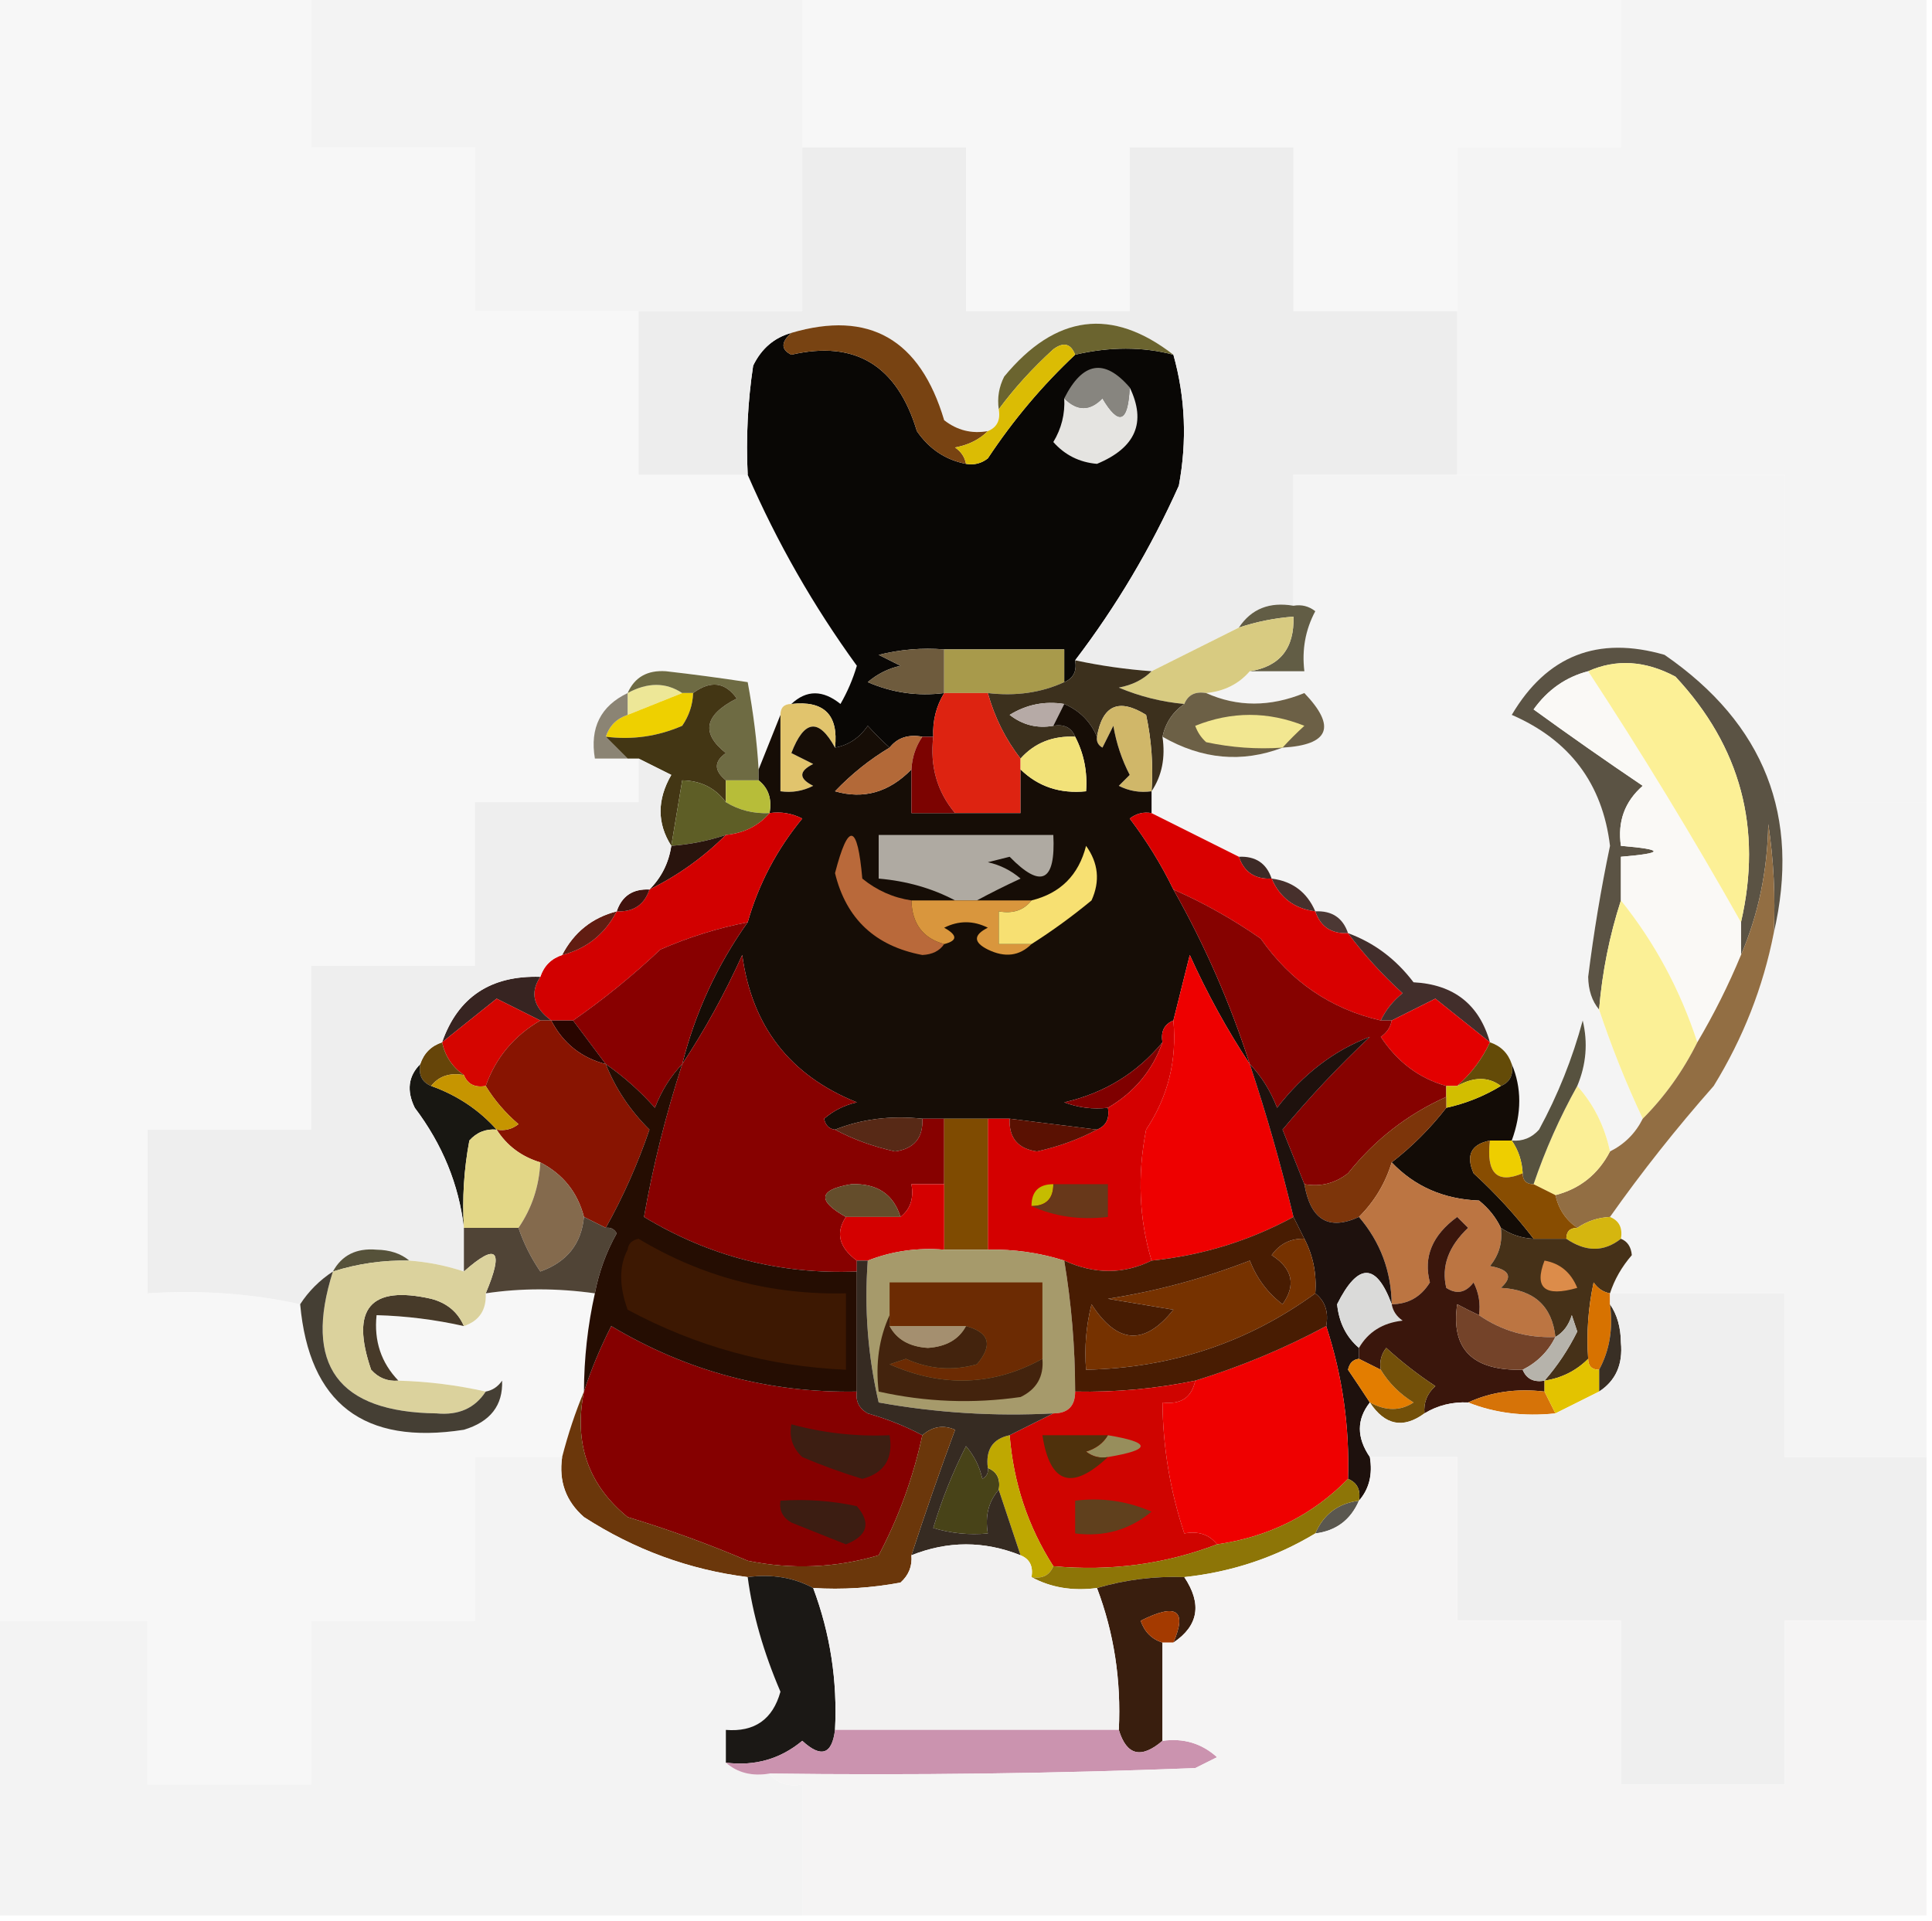 <?xml version="1.0" encoding="UTF-8"?>
<!DOCTYPE svg PUBLIC "-//W3C//DTD SVG 1.1//EN" "http://www.w3.org/Graphics/SVG/1.1/DTD/svg11.dtd">
<svg xmlns="http://www.w3.org/2000/svg" version="1.1" width="177px" height="176px" style="shape-rendering:geometricPrecision; text-rendering:geometricPrecision; image-rendering:optimizeQuality; fill-rule:evenodd; clip-rule:evenodd" xmlns:xlink="http://www.w3.org/1999/xlink">
<g><path style="opacity:1" fill="#f7f7f7" d="M -0.5,-0.5 C 9.167,-0.5 18.833,-0.5 28.5,-0.5C 28.5,4.167 28.5,8.833 28.5,13.5C 33.5,13.5 38.5,13.5 43.5,13.5C 43.5,18.5 43.5,23.5 43.5,28.5C 48.5,28.5 53.5,28.5 58.5,28.5C 58.5,33.5 58.5,38.5 58.5,43.5C 61.833,43.5 65.167,43.5 68.5,43.5C 71.189,49.692 74.523,55.526 78.5,61C 78.138,62.225 77.638,63.391 77,64.5C 75.385,63.199 73.885,63.199 72.5,64.5C 71.833,64.5 71.5,64.833 71.5,65.5C 70.833,67.167 70.167,68.833 69.5,70.5C 69.353,67.973 69.02,65.307 68.5,62.5C 65.937,62.109 63.437,61.776 61,61.5C 59.301,61.387 58.134,62.053 57.5,63.5C 55.025,64.687 54.025,66.687 54.5,69.5C 55.5,69.5 56.5,69.5 57.5,69.5C 57.833,69.5 58.167,69.5 58.5,69.5C 58.5,70.833 58.5,72.167 58.5,73.5C 53.5,73.5 48.5,73.5 43.5,73.5C 43.5,78.5 43.5,83.5 43.5,88.5C 38.5,88.5 33.5,88.5 28.5,88.5C 28.5,93.5 28.5,98.5 28.5,103.5C 23.5,103.5 18.5,103.5 13.5,103.5C 13.5,108.5 13.5,113.5 13.5,118.5C 18.363,118.181 23.03,118.514 27.5,119.5C 28.322,128.593 33.322,132.427 42.5,131C 44.923,130.268 46.09,128.768 46,126.5C 45.617,127.056 45.117,127.389 44.5,127.5C 41.873,126.908 39.206,126.575 36.5,126.5C 34.919,124.858 34.252,122.858 34.5,120.5C 37.206,120.575 39.873,120.908 42.5,121.5C 43.906,121.027 44.573,120.027 44.5,118.5C 47.716,118.016 51.049,118.016 54.5,118.5C 53.841,121.455 53.508,124.455 53.5,127.5C 52.715,129.374 52.048,131.374 51.5,133.5C 48.833,133.5 46.167,133.5 43.5,133.5C 43.5,138.5 43.5,143.5 43.5,148.5C 38.5,148.5 33.5,148.5 28.5,148.5C 28.5,153.5 28.5,158.5 28.5,163.5C 23.5,163.5 18.5,163.5 13.5,163.5C 13.5,158.5 13.5,153.5 13.5,148.5C 8.833,148.5 4.167,148.5 -0.5,148.5C -0.5,98.833 -0.5,49.167 -0.5,-0.5 Z"/></g>
<g><path style="opacity:1" fill="#f7f7f7" d="M 73.5,-0.5 C 98.5,-0.5 123.5,-0.5 148.5,-0.5C 148.5,4.167 148.5,8.833 148.5,13.5C 143.5,13.5 138.5,13.5 133.5,13.5C 133.5,18.5 133.5,23.5 133.5,28.5C 128.5,28.5 123.5,28.5 118.5,28.5C 118.5,23.5 118.5,18.5 118.5,13.5C 113.5,13.5 108.5,13.5 103.5,13.5C 103.5,18.5 103.5,23.5 103.5,28.5C 98.5,28.5 93.5,28.5 88.5,28.5C 88.5,23.5 88.5,18.5 88.5,13.5C 83.5,13.5 78.5,13.5 73.5,13.5C 73.5,8.833 73.5,4.167 73.5,-0.5 Z"/></g>
<g><path style="opacity:1" fill="#f4f4f4" d="M 148.5,-0.5 C 157.833,-0.5 167.167,-0.5 176.5,-0.5C 176.5,24.167 176.5,48.833 176.5,73.5C 172.167,73.5 167.833,73.5 163.5,73.5C 163.5,63.5 163.5,53.5 163.5,43.5C 153.5,43.5 143.5,43.5 133.5,43.5C 133.5,38.5 133.5,33.5 133.5,28.5C 133.5,23.5 133.5,18.5 133.5,13.5C 138.5,13.5 143.5,13.5 148.5,13.5C 148.5,8.833 148.5,4.167 148.5,-0.5 Z"/></g>
<g><path style="opacity:1" fill="#f3f3f3" d="M 28.5,-0.5 C 43.5,-0.5 58.5,-0.5 73.5,-0.5C 73.5,4.167 73.5,8.833 73.5,13.5C 73.5,18.5 73.5,23.5 73.5,28.5C 68.5,28.5 63.5,28.5 58.5,28.5C 53.5,28.5 48.5,28.5 43.5,28.5C 43.5,23.5 43.5,18.5 43.5,13.5C 38.5,13.5 33.5,13.5 28.5,13.5C 28.5,8.833 28.5,4.167 28.5,-0.5 Z"/></g>
<g><path style="opacity:1" fill="#090705" d="M 72.5,30.5 C 71.537,31.363 71.537,32.03 72.5,32.5C 78.36,31.149 82.193,33.483 84,39.5C 85.129,41.141 86.629,42.141 88.5,42.5C 89.239,42.631 89.906,42.464 90.5,42C 92.828,38.484 95.495,35.318 98.5,32.5C 101.683,31.756 104.683,31.756 107.5,32.5C 108.596,36.413 108.762,40.413 108,44.5C 105.435,50.222 102.269,55.555 98.5,60.5C 98.672,61.492 98.338,62.158 97.5,62.5C 97.5,61.5 97.5,60.5 97.5,59.5C 93.833,59.5 90.167,59.5 86.5,59.5C 84.473,59.338 82.473,59.505 80.5,60C 81.167,60.333 81.833,60.667 82.5,61C 81.376,61.249 80.376,61.749 79.5,62.5C 81.743,63.474 84.076,63.808 86.5,63.5C 85.766,64.708 85.433,66.041 85.5,67.5C 85.167,67.5 84.833,67.5 84.5,67.5C 83.209,67.263 82.209,67.596 81.5,68.5C 80.849,67.909 80.182,67.243 79.5,66.5C 78.735,67.612 77.735,68.279 76.5,68.5C 76.833,65.5 75.5,64.167 72.5,64.5C 73.885,63.199 75.385,63.199 77,64.5C 77.638,63.391 78.138,62.225 78.5,61C 74.523,55.526 71.189,49.692 68.5,43.5C 68.335,40.15 68.502,36.817 69,33.5C 69.759,31.937 70.926,30.937 72.5,30.5 Z"/></g>
<g><path style="opacity:1" fill="#ededed" d="M 73.5,13.5 C 78.5,13.5 83.5,13.5 88.5,13.5C 88.5,18.5 88.5,23.5 88.5,28.5C 93.5,28.5 98.5,28.5 103.5,28.5C 103.5,23.5 103.5,18.5 103.5,13.5C 108.5,13.5 113.5,13.5 118.5,13.5C 118.5,18.5 118.5,23.5 118.5,28.5C 123.5,28.5 128.5,28.5 133.5,28.5C 133.5,33.5 133.5,38.5 133.5,43.5C 128.5,43.5 123.5,43.5 118.5,43.5C 118.5,47.5 118.5,51.5 118.5,55.5C 116.302,55.12 114.635,55.787 113.5,57.5C 110.833,58.833 108.167,60.167 105.5,61.5C 103.139,61.326 100.806,60.993 98.5,60.5C 102.269,55.555 105.435,50.222 108,44.5C 108.762,40.413 108.596,36.413 107.5,32.5C 101.871,28.135 96.705,28.802 92,34.5C 91.517,35.448 91.35,36.448 91.5,37.5C 91.672,38.492 91.338,39.158 90.5,39.5C 89.022,39.762 87.689,39.429 86.5,38.5C 84.29,31.07 79.623,28.403 72.5,30.5C 70.926,30.937 69.759,31.937 69,33.5C 68.502,36.817 68.335,40.15 68.5,43.5C 65.167,43.5 61.833,43.5 58.5,43.5C 58.5,38.5 58.5,33.5 58.5,28.5C 63.5,28.5 68.5,28.5 73.5,28.5C 73.5,23.5 73.5,18.5 73.5,13.5 Z"/></g>
<g><path style="opacity:1" fill="#6b642f" d="M 107.5,32.5 C 104.683,31.756 101.683,31.756 98.5,32.5C 98.103,31.475 97.437,31.308 96.5,32C 94.598,33.73 92.931,35.563 91.5,37.5C 91.35,36.448 91.517,35.448 92,34.5C 96.705,28.802 101.871,28.135 107.5,32.5 Z"/></g>
<g><path style="opacity:1" fill="#784312" d="M 90.5,39.5 C 89.737,40.268 88.737,40.768 87.5,41C 88.056,41.383 88.389,41.883 88.5,42.5C 86.629,42.141 85.129,41.141 84,39.5C 82.193,33.483 78.36,31.149 72.5,32.5C 71.537,32.03 71.537,31.363 72.5,30.5C 79.623,28.403 84.29,31.07 86.5,38.5C 87.689,39.429 89.022,39.762 90.5,39.5 Z"/></g>
<g><path style="opacity:1" fill="#87857f" d="M 103.5,35.5 C 103.349,38.718 102.516,39.051 101,36.5C 99.855,37.684 98.688,37.684 97.5,36.5C 99.185,33.145 101.185,32.811 103.5,35.5 Z"/></g>
<g><path style="opacity:1" fill="#e5e4e1" d="M 103.5,35.5 C 105.046,38.694 104.046,41.028 100.5,42.5C 98.893,42.363 97.559,41.696 96.5,40.5C 97.246,39.264 97.579,37.931 97.5,36.5C 98.688,37.684 99.855,37.684 101,36.5C 102.516,39.051 103.349,38.718 103.5,35.5 Z"/></g>
<g><path style="opacity:1" fill="#dbbc04" d="M 98.5,32.5 C 95.495,35.318 92.828,38.484 90.5,42C 89.906,42.464 89.239,42.631 88.5,42.5C 88.389,41.883 88.056,41.383 87.5,41C 88.737,40.768 89.737,40.268 90.5,39.5C 91.338,39.158 91.672,38.492 91.5,37.5C 92.931,35.563 94.598,33.73 96.5,32C 97.437,31.308 98.103,31.475 98.5,32.5 Z"/></g>
<g><path style="opacity:1" fill="#f4f4f4" d="M 133.5,43.5 C 143.5,43.5 153.5,43.5 163.5,43.5C 163.5,53.5 163.5,63.5 163.5,73.5C 167.833,73.5 172.167,73.5 176.5,73.5C 176.5,93.5 176.5,113.5 176.5,133.5C 172.167,133.5 167.833,133.5 163.5,133.5C 163.5,128.5 163.5,123.5 163.5,118.5C 158.167,118.5 152.833,118.5 147.5,118.5C 147.904,117.244 148.571,116.077 149.5,115C 149.43,114.235 149.097,113.735 148.5,113.5C 148.672,112.508 148.338,111.842 147.5,111.5C 150.409,107.379 153.575,103.379 157,99.5C 159.694,95.121 161.527,90.454 162.5,85.5C 164.99,74.817 161.657,66.317 152.5,60C 146.38,58.229 141.714,60.062 138.5,65.5C 143.816,67.81 146.816,71.81 147.5,77.5C 146.671,81.456 146.005,85.456 145.5,89.5C 145.52,90.726 145.853,91.726 146.5,92.5C 147.639,95.918 148.972,99.251 150.5,102.5C 149.833,103.833 148.833,104.833 147.5,105.5C 147.008,103.181 146.008,101.181 144.5,99.5C 145.323,97.545 145.49,95.545 145,93.5C 144.058,96.993 142.725,100.326 141,103.5C 140.329,104.252 139.496,104.586 138.5,104.5C 139.417,101.995 139.417,99.662 138.5,97.5C 138.167,96.5 137.5,95.833 136.5,95.5C 135.522,92.028 133.188,90.195 129.5,90C 127.886,87.873 125.886,86.373 123.5,85.5C 123.027,84.094 122.027,83.427 120.5,83.5C 119.738,81.738 118.404,80.738 116.5,80.5C 116.027,79.094 115.027,78.427 113.5,78.5C 110.86,77.18 108.193,75.847 105.5,74.5C 105.5,73.833 105.5,73.167 105.5,72.5C 106.451,71.081 106.784,69.415 106.5,67.5C 110.12,69.581 113.786,69.915 117.5,68.5C 121.789,68.256 122.456,66.589 119.5,63.5C 116.365,64.783 113.365,64.783 110.5,63.5C 112.153,63.34 113.486,62.674 114.5,61.5C 116.167,61.5 117.833,61.5 119.5,61.5C 119.261,59.533 119.594,57.7 120.5,56C 119.906,55.536 119.239,55.369 118.5,55.5C 118.5,51.5 118.5,47.5 118.5,43.5C 123.5,43.5 128.5,43.5 133.5,43.5 Z"/></g>
<g><path style="opacity:1" fill="#625d45" d="M 118.5,55.5 C 119.239,55.369 119.906,55.536 120.5,56C 119.594,57.7 119.261,59.533 119.5,61.5C 117.833,61.5 116.167,61.5 114.5,61.5C 117.259,61.067 118.592,59.4 118.5,56.5C 116.784,56.629 115.117,56.962 113.5,57.5C 114.635,55.787 116.302,55.12 118.5,55.5 Z"/></g>
<g><path style="opacity:1" fill="#6e5b3d" d="M 86.5,59.5 C 86.5,60.833 86.5,62.167 86.5,63.5C 84.076,63.808 81.743,63.474 79.5,62.5C 80.376,61.749 81.376,61.249 82.5,61C 81.833,60.667 81.167,60.333 80.5,60C 82.473,59.505 84.473,59.338 86.5,59.5 Z"/></g>
<g><path style="opacity:1" fill="#a89a4b" d="M 86.5,59.5 C 90.167,59.5 93.833,59.5 97.5,59.5C 97.5,60.5 97.5,61.5 97.5,62.5C 95.393,63.468 93.059,63.802 90.5,63.5C 89.167,63.5 87.833,63.5 86.5,63.5C 86.5,62.167 86.5,60.833 86.5,59.5 Z"/></g>
<g><path style="opacity:1" fill="#5b5344" d="M 162.5,85.5 C 162.665,82.15 162.498,78.817 162,75.5C 161.924,79.796 161.091,83.796 159.5,87.5C 159.5,86.5 159.5,85.5 159.5,84.5C 161.479,75.913 159.479,68.413 153.5,62C 150.735,60.524 148.068,60.357 145.5,61.5C 143.456,62.031 141.789,63.198 140.5,65C 143.846,67.427 147.179,69.76 150.5,72C 148.845,73.444 148.178,75.278 148.5,77.5C 152.5,77.833 152.5,78.167 148.5,78.5C 148.5,79.833 148.5,81.167 148.5,82.5C 147.454,85.728 146.788,89.061 146.5,92.5C 145.853,91.726 145.52,90.726 145.5,89.5C 146.005,85.456 146.671,81.456 147.5,77.5C 146.816,71.81 143.816,67.81 138.5,65.5C 141.714,60.062 146.38,58.229 152.5,60C 161.657,66.317 164.99,74.817 162.5,85.5 Z"/></g>
<g><path style="opacity:1" fill="#faf9f6" d="M 145.5,61.5 C 150.418,69 155.084,76.667 159.5,84.5C 159.5,85.5 159.5,86.5 159.5,87.5C 158.359,90.254 157.025,92.921 155.5,95.5C 153.926,90.68 151.593,86.347 148.5,82.5C 148.5,81.167 148.5,79.833 148.5,78.5C 152.5,78.167 152.5,77.833 148.5,77.5C 148.178,75.278 148.845,73.444 150.5,72C 147.179,69.76 143.846,67.427 140.5,65C 141.789,63.198 143.456,62.031 145.5,61.5 Z"/></g>
<g><path style="opacity:1" fill="#d8cb81" d="M 114.5,61.5 C 113.486,62.674 112.153,63.34 110.5,63.5C 109.508,63.328 108.842,63.662 108.5,64.5C 106.436,64.313 104.436,63.813 102.5,63C 103.737,62.768 104.737,62.268 105.5,61.5C 108.167,60.167 110.833,58.833 113.5,57.5C 115.117,56.962 116.784,56.629 118.5,56.5C 118.592,59.4 117.259,61.067 114.5,61.5 Z"/></g>
<g><path style="opacity:1" fill="#ede797" d="M 62.5,63.5 C 60.833,64.167 59.167,64.833 57.5,65.5C 57.5,64.833 57.5,64.167 57.5,63.5C 59.334,62.506 61.001,62.506 62.5,63.5 Z"/></g>
<g><path style="opacity:1" fill="#6e6b43" d="M 69.5,70.5 C 69.5,70.833 69.5,71.167 69.5,71.5C 68.5,71.5 67.5,71.5 66.5,71.5C 65.402,70.603 65.402,69.77 66.5,69C 64.193,67.172 64.526,65.506 67.5,64C 66.436,62.489 65.103,62.323 63.5,63.5C 63.167,63.5 62.833,63.5 62.5,63.5C 61.001,62.506 59.334,62.506 57.5,63.5C 58.134,62.053 59.301,61.387 61,61.5C 63.437,61.776 65.937,62.109 68.5,62.5C 69.02,65.307 69.353,67.973 69.5,70.5 Z"/></g>
<g><path style="opacity:1" fill="#3c301d" d="M 98.5,60.5 C 100.806,60.993 103.139,61.326 105.5,61.5C 104.737,62.268 103.737,62.768 102.5,63C 104.436,63.813 106.436,64.313 108.5,64.5C 107.449,65.222 106.782,66.222 106.5,67.5C 106.784,69.415 106.451,71.081 105.5,72.5C 105.663,70.143 105.497,67.81 105,65.5C 102.499,63.944 100.999,64.611 100.5,67.5C 99.9,66.1 98.9,65.1 97.5,64.5C 95.712,64.215 94.045,64.548 92.5,65.5C 93.689,66.429 95.022,66.762 96.5,66.5C 97.492,66.328 98.158,66.662 98.5,67.5C 96.447,67.402 94.78,68.069 93.5,69.5C 92.13,67.75 91.13,65.75 90.5,63.5C 93.059,63.802 95.393,63.468 97.5,62.5C 98.338,62.158 98.672,61.492 98.5,60.5 Z"/></g>
<g><path style="opacity:1" fill="#eed000" d="M 62.5,63.5 C 62.833,63.5 63.167,63.5 63.5,63.5C 63.461,64.583 63.127,65.583 62.5,66.5C 60.257,67.474 57.924,67.808 55.5,67.5C 55.833,66.5 56.5,65.833 57.5,65.5C 59.167,64.833 60.833,64.167 62.5,63.5 Z"/></g>
<g><path style="opacity:1" fill="#b6aaa6" d="M 97.5,64.5 C 97.167,65.167 96.833,65.833 96.5,66.5C 95.022,66.762 93.689,66.429 92.5,65.5C 94.045,64.548 95.712,64.215 97.5,64.5 Z"/></g>
<g><path style="opacity:1" fill="#dd2311" d="M 86.5,63.5 C 87.833,63.5 89.167,63.5 90.5,63.5C 91.13,65.75 92.13,67.75 93.5,69.5C 93.5,69.833 93.5,70.167 93.5,70.5C 93.5,71.833 93.5,73.167 93.5,74.5C 91.5,74.5 89.5,74.5 87.5,74.5C 85.852,72.544 85.185,70.211 85.5,67.5C 85.433,66.041 85.766,64.708 86.5,63.5 Z"/></g>
<g><path style="opacity:1" fill="#d0b769" d="M 105.5,72.5 C 104.448,72.65 103.448,72.483 102.5,72C 102.833,71.667 103.167,71.333 103.5,71C 102.773,69.601 102.273,68.101 102,66.5C 101.667,67.167 101.333,67.833 101,68.5C 100.601,68.272 100.435,67.938 100.5,67.5C 100.999,64.611 102.499,63.944 105,65.5C 105.497,67.81 105.663,70.143 105.5,72.5 Z"/></g>
<g><path style="opacity:1" fill="#6c6046" d="M 110.5,63.5 C 113.365,64.783 116.365,64.783 119.5,63.5C 122.456,66.589 121.789,68.256 117.5,68.5C 113.786,69.915 110.12,69.581 106.5,67.5C 106.782,66.222 107.449,65.222 108.5,64.5C 108.842,63.662 109.508,63.328 110.5,63.5 Z"/></g>
<g><path style="opacity:1" fill="#f2e791" d="M 117.5,68.5 C 115.143,68.663 112.81,68.497 110.5,68C 110.043,67.586 109.709,67.086 109.5,66.5C 112.833,65.167 116.167,65.167 119.5,66.5C 118.757,67.182 118.091,67.849 117.5,68.5 Z"/></g>
<g><path style="opacity:1" fill="#8b8474" d="M 57.5,63.5 C 57.5,64.167 57.5,64.833 57.5,65.5C 56.5,65.833 55.833,66.5 55.5,67.5C 56.167,68.167 56.833,68.833 57.5,69.5C 56.5,69.5 55.5,69.5 54.5,69.5C 54.025,66.687 55.025,64.687 57.5,63.5 Z"/></g>
<g><path style="opacity:1" fill="#e1c46d" d="M 72.5,64.5 C 75.5,64.167 76.833,65.5 76.5,68.5C 75.009,65.77 73.675,65.937 72.5,69C 73.167,69.333 73.833,69.667 74.5,70C 73.167,70.667 73.167,71.333 74.5,72C 73.552,72.483 72.552,72.65 71.5,72.5C 71.5,70.167 71.5,67.833 71.5,65.5C 71.5,64.833 71.833,64.5 72.5,64.5 Z"/></g>
<g><path style="opacity:1" fill="#160d06" d="M 97.5,64.5 C 98.9,65.1 99.9,66.1 100.5,67.5C 100.435,67.938 100.601,68.272 101,68.5C 101.333,67.833 101.667,67.167 102,66.5C 102.273,68.101 102.773,69.601 103.5,71C 103.167,71.333 102.833,71.667 102.5,72C 103.448,72.483 104.448,72.65 105.5,72.5C 105.5,73.167 105.5,73.833 105.5,74.5C 104.761,74.369 104.094,74.536 103.5,75C 105.058,77.052 106.392,79.219 107.5,81.5C 110.372,86.579 112.705,91.913 114.5,97.5C 112.441,94.389 110.608,91.056 109,87.5C 108.495,89.518 107.995,91.518 107.5,93.5C 106.662,93.842 106.328,94.508 106.5,95.5C 104.157,98.33 101.157,100.163 97.5,101C 98.793,101.49 100.127,101.657 101.5,101.5C 101.672,102.492 101.338,103.158 100.5,103.5C 97.833,103.167 95.167,102.833 92.5,102.5C 91.833,102.5 91.167,102.5 90.5,102.5C 89.167,102.5 87.833,102.5 86.5,102.5C 85.833,102.5 85.167,102.5 84.5,102.5C 81.615,102.194 78.948,102.527 76.5,103.5C 75.957,103.44 75.624,103.107 75.5,102.5C 76.376,101.749 77.376,101.249 78.5,101C 72.384,98.549 68.884,94.049 68,87.5C 66.392,91.056 64.559,94.389 62.5,97.5C 63.692,92.783 65.692,88.45 68.5,84.5C 69.502,80.997 71.168,77.83 73.5,75C 72.552,74.517 71.552,74.35 70.5,74.5C 70.737,73.209 70.404,72.209 69.5,71.5C 69.5,71.167 69.5,70.833 69.5,70.5C 70.167,68.833 70.833,67.167 71.5,65.5C 71.5,67.833 71.5,70.167 71.5,72.5C 72.552,72.65 73.552,72.483 74.5,72C 73.167,71.333 73.167,70.667 74.5,70C 73.833,69.667 73.167,69.333 72.5,69C 73.675,65.937 75.009,65.77 76.5,68.5C 77.735,68.279 78.735,67.612 79.5,66.5C 80.182,67.243 80.849,67.909 81.5,68.5C 79.681,69.585 78.015,70.918 76.5,72.5C 79.118,73.259 81.451,72.593 83.5,70.5C 83.5,71.833 83.5,73.167 83.5,74.5C 84.833,74.5 86.167,74.5 87.5,74.5C 89.5,74.5 91.5,74.5 93.5,74.5C 93.5,73.167 93.5,71.833 93.5,70.5C 95.114,72.075 97.114,72.741 99.5,72.5C 99.634,70.709 99.301,69.042 98.5,67.5C 98.158,66.662 97.492,66.328 96.5,66.5C 96.833,65.833 97.167,65.167 97.5,64.5 Z"/></g>
<g><path style="opacity:1" fill="#f2e279" d="M 98.5,67.5 C 99.301,69.042 99.634,70.709 99.5,72.5C 97.114,72.741 95.114,72.075 93.5,70.5C 93.5,70.167 93.5,69.833 93.5,69.5C 94.78,68.069 96.447,67.402 98.5,67.5 Z"/></g>
<g><path style="opacity:1" fill="#fcf096" d="M 145.5,61.5 C 148.068,60.357 150.735,60.524 153.5,62C 159.479,68.413 161.479,75.913 159.5,84.5C 155.084,76.667 150.418,69 145.5,61.5 Z"/></g>
<g><path style="opacity:1" fill="#b36938" d="M 84.5,67.5 C 83.89,68.391 83.557,69.391 83.5,70.5C 81.451,72.593 79.118,73.259 76.5,72.5C 78.015,70.918 79.681,69.585 81.5,68.5C 82.209,67.596 83.209,67.263 84.5,67.5 Z"/></g>
<g><path style="opacity:1" fill="#433614" d="M 66.5,71.5 C 66.5,72.167 66.5,72.833 66.5,73.5C 65.533,72.194 64.199,71.527 62.5,71.5C 62.167,73.5 61.833,75.5 61.5,77.5C 60.189,75.44 60.189,73.273 61.5,71C 60.473,70.487 59.473,69.987 58.5,69.5C 58.167,69.5 57.833,69.5 57.5,69.5C 56.833,68.833 56.167,68.167 55.5,67.5C 57.924,67.808 60.257,67.474 62.5,66.5C 63.127,65.583 63.461,64.583 63.5,63.5C 65.103,62.323 66.436,62.489 67.5,64C 64.526,65.506 64.193,67.172 66.5,69C 65.402,69.77 65.402,70.603 66.5,71.5 Z"/></g>
<g><path style="opacity:1" fill="#7c0301" d="M 84.5,67.5 C 84.833,67.5 85.167,67.5 85.5,67.5C 85.185,70.211 85.852,72.544 87.5,74.5C 86.167,74.5 84.833,74.5 83.5,74.5C 83.5,73.167 83.5,71.833 83.5,70.5C 83.557,69.391 83.89,68.391 84.5,67.5 Z"/></g>
<g><path style="opacity:1" fill="#b7bd39" d="M 66.5,71.5 C 67.5,71.5 68.5,71.5 69.5,71.5C 70.404,72.209 70.737,73.209 70.5,74.5C 69.041,74.567 67.708,74.234 66.5,73.5C 66.5,72.833 66.5,72.167 66.5,71.5 Z"/></g>
<g><path style="opacity:1" fill="#5e5e26" d="M 66.5,73.5 C 67.708,74.234 69.041,74.567 70.5,74.5C 69.486,75.674 68.153,76.34 66.5,76.5C 64.883,77.038 63.216,77.371 61.5,77.5C 61.833,75.5 62.167,73.5 62.5,71.5C 64.199,71.527 65.533,72.194 66.5,73.5 Z"/></g>
<g><path style="opacity:1" fill="#29140d" d="M 66.5,76.5 C 64.45,78.547 62.117,80.214 59.5,81.5C 60.6,80.395 61.267,79.062 61.5,77.5C 63.216,77.371 64.883,77.038 66.5,76.5 Z"/></g>
<g><path style="opacity:1" fill="#3d2a26" d="M 113.5,78.5 C 115.027,78.427 116.027,79.094 116.5,80.5C 114.973,80.573 113.973,79.906 113.5,78.5 Z"/></g>
<g><path style="opacity:1" fill="#d20000" d="M 70.5,74.5 C 71.552,74.35 72.552,74.517 73.5,75C 71.168,77.83 69.502,80.997 68.5,84.5C 65.763,85.031 63.096,85.864 60.5,87C 57.916,89.434 55.249,91.6 52.5,93.5C 51.833,93.5 51.167,93.5 50.5,93.5C 48.862,92.295 48.529,90.962 49.5,89.5C 49.833,88.5 50.5,87.833 51.5,87.5C 53.749,86.92 55.415,85.587 56.5,83.5C 58.027,83.573 59.027,82.906 59.5,81.5C 62.117,80.214 64.45,78.547 66.5,76.5C 68.153,76.34 69.486,75.674 70.5,74.5 Z"/></g>
<g><path style="opacity:1" fill="#afaaa2" d="M 89.5,82.5 C 88.833,82.5 88.167,82.5 87.5,82.5C 85.401,81.388 83.067,80.722 80.5,80.5C 80.5,79.167 80.5,77.833 80.5,76.5C 85.833,76.5 91.167,76.5 96.5,76.5C 96.721,80.795 95.388,81.462 92.5,78.5C 91.833,78.667 91.167,78.833 90.5,79C 91.624,79.249 92.624,79.749 93.5,80.5C 92.051,81.172 90.718,81.839 89.5,82.5 Z"/></g>
<g><path style="opacity:1" fill="#b9693a" d="M 83.5,82.5 C 83.554,84.632 84.554,85.965 86.5,86.5C 86.083,87.124 85.416,87.457 84.5,87.5C 80.183,86.686 77.517,84.186 76.5,80C 77.725,75.274 78.558,75.441 79,80.5C 80.33,81.582 81.83,82.249 83.5,82.5 Z"/></g>
<g><path style="opacity:1" fill="#47302c" d="M 116.5,80.5 C 118.404,80.738 119.738,81.738 120.5,83.5C 118.596,83.262 117.262,82.262 116.5,80.5 Z"/></g>
<g><path style="opacity:1" fill="#41130e" d="M 59.5,81.5 C 59.027,82.906 58.027,83.573 56.5,83.5C 56.973,82.094 57.973,81.427 59.5,81.5 Z"/></g>
<g><path style="opacity:1" fill="#d9963d" d="M 83.5,82.5 C 84.833,82.5 86.167,82.5 87.5,82.5C 88.167,82.5 88.833,82.5 89.5,82.5C 91.167,82.5 92.833,82.5 94.5,82.5C 93.791,83.404 92.791,83.737 91.5,83.5C 91.5,84.5 91.5,85.5 91.5,86.5C 92.5,86.5 93.5,86.5 94.5,86.5C 93.399,87.598 92.066,87.765 90.5,87C 89.167,86.333 89.167,85.667 90.5,85C 89.167,84.333 87.833,84.333 86.5,85C 87.738,85.69 87.738,86.19 86.5,86.5C 84.554,85.965 83.554,84.632 83.5,82.5 Z"/></g>
<g><path style="opacity:1" fill="#f7e072" d="M 94.5,86.5 C 93.5,86.5 92.5,86.5 91.5,86.5C 91.5,85.5 91.5,84.5 91.5,83.5C 92.791,83.737 93.791,83.404 94.5,82.5C 97.152,81.849 98.818,80.182 99.5,77.5C 100.631,79.075 100.798,80.741 100,82.5C 98.226,83.965 96.392,85.298 94.5,86.5 Z"/></g>
<g><path style="opacity:1" fill="#4c3834" d="M 120.5,83.5 C 122.027,83.427 123.027,84.094 123.5,85.5C 121.973,85.573 120.973,84.906 120.5,83.5 Z"/></g>
<g><path style="opacity:1" fill="#880000" d="M 68.5,84.5 C 65.692,88.45 63.692,92.783 62.5,97.5C 61.441,98.6 60.608,99.934 60,101.5C 58.629,99.959 57.129,98.625 55.5,97.5C 54.5,96.167 53.5,94.833 52.5,93.5C 55.249,91.6 57.916,89.434 60.5,87C 63.096,85.864 65.763,85.031 68.5,84.5 Z"/></g>
<g><path style="opacity:1" fill="#611d12" d="M 56.5,83.5 C 55.415,85.587 53.749,86.92 51.5,87.5C 52.585,85.413 54.251,84.08 56.5,83.5 Z"/></g>
<g><path style="opacity:1" fill="#d90000" d="M 105.5,74.5 C 108.193,75.847 110.86,77.18 113.5,78.5C 113.973,79.906 114.973,80.573 116.5,80.5C 117.262,82.262 118.596,83.262 120.5,83.5C 120.973,84.906 121.973,85.573 123.5,85.5C 124.96,87.463 126.627,89.296 128.5,91C 127.619,91.708 126.953,92.542 126.5,93.5C 121.933,92.451 118.266,89.951 115.5,86C 112.968,84.235 110.301,82.735 107.5,81.5C 106.392,79.219 105.058,77.052 103.5,75C 104.094,74.536 104.761,74.369 105.5,74.5 Z"/></g>
<g><path style="opacity:1" fill="#fbf096" d="M 148.5,82.5 C 151.593,86.347 153.926,90.68 155.5,95.5C 154.189,98.135 152.522,100.469 150.5,102.5C 148.972,99.251 147.639,95.918 146.5,92.5C 146.788,89.061 147.454,85.728 148.5,82.5 Z"/></g>
<g><path style="opacity:1" fill="#422e2b" d="M 123.5,85.5 C 125.886,86.373 127.886,87.873 129.5,90C 133.188,90.195 135.522,92.028 136.5,95.5C 134.852,94.19 133.186,92.857 131.5,91.5C 130.14,92.18 128.807,92.847 127.5,93.5C 127.167,93.5 126.833,93.5 126.5,93.5C 126.953,92.542 127.619,91.708 128.5,91C 126.627,89.296 124.96,87.463 123.5,85.5 Z"/></g>
<g><path style="opacity:1" fill="#870100" d="M 76.5,103.5 C 78.137,104.38 79.97,105.046 82,105.5C 83.749,105.252 84.582,104.252 84.5,102.5C 85.167,102.5 85.833,102.5 86.5,102.5C 86.5,104.5 86.5,106.5 86.5,108.5C 85.5,108.5 84.5,108.5 83.5,108.5C 83.737,109.791 83.404,110.791 82.5,111.5C 81.852,109.414 80.352,108.414 78,108.5C 74.993,108.999 74.826,109.999 77.5,111.5C 76.529,112.962 76.862,114.295 78.5,115.5C 78.5,115.833 78.5,116.167 78.5,116.5C 71.482,116.787 64.982,115.12 59,111.5C 59.825,106.817 60.992,102.15 62.5,97.5C 64.559,94.389 66.392,91.056 68,87.5C 68.884,94.049 72.384,98.549 78.5,101C 77.376,101.249 76.376,101.749 75.5,102.5C 75.624,103.107 75.957,103.44 76.5,103.5 Z"/></g>
<g><path style="opacity:1" fill="#ee0000" d="M 114.5,97.5 C 116.032,102.097 117.365,106.764 118.5,111.5C 114.431,113.702 110.097,115.035 105.5,115.5C 104.355,111.689 104.188,107.689 105,103.5C 107.003,100.5 107.836,97.167 107.5,93.5C 107.995,91.518 108.495,89.518 109,87.5C 110.608,91.056 112.441,94.389 114.5,97.5 Z"/></g>
<g><path style="opacity:1" fill="#e30000" d="M 136.5,95.5 C 135.789,97.03 134.789,98.363 133.5,99.5C 133.167,99.5 132.833,99.5 132.5,99.5C 130.022,98.805 128.022,97.305 126.5,95C 127.056,94.617 127.389,94.117 127.5,93.5C 128.807,92.847 130.14,92.18 131.5,91.5C 133.186,92.857 134.852,94.19 136.5,95.5 Z"/></g>
<g><path style="opacity:1" fill="#372421" d="M 49.5,89.5 C 48.529,90.962 48.862,92.295 50.5,93.5C 50.167,93.5 49.833,93.5 49.5,93.5C 48.193,92.847 46.86,92.18 45.5,91.5C 43.814,92.857 42.148,94.19 40.5,95.5C 41.948,91.359 44.948,89.359 49.5,89.5 Z"/></g>
<g><path style="opacity:1" fill="#d50500" d="M 49.5,93.5 C 47.082,94.914 45.415,96.914 44.5,99.5C 43.508,99.672 42.842,99.338 42.5,98.5C 41.449,97.778 40.782,96.778 40.5,95.5C 42.148,94.19 43.814,92.857 45.5,91.5C 46.86,92.18 48.193,92.847 49.5,93.5 Z"/></g>
<g><path style="opacity:1" fill="#290500" d="M 50.5,93.5 C 51.167,93.5 51.833,93.5 52.5,93.5C 53.5,94.833 54.5,96.167 55.5,97.5C 53.251,96.92 51.585,95.587 50.5,93.5 Z"/></g>
<g><path style="opacity:1" fill="#860200" d="M 107.5,81.5 C 110.301,82.735 112.968,84.235 115.5,86C 118.266,89.951 121.933,92.451 126.5,93.5C 126.833,93.5 127.167,93.5 127.5,93.5C 127.389,94.117 127.056,94.617 126.5,95C 128.022,97.305 130.022,98.805 132.5,99.5C 132.5,99.833 132.5,100.167 132.5,100.5C 128.948,102.092 125.948,104.425 123.5,107.5C 122.311,108.429 120.978,108.762 119.5,108.5C 118.841,106.862 118.174,105.195 117.5,103.5C 119.984,100.516 122.65,97.682 125.5,95C 122.224,96.237 119.391,98.403 117,101.5C 116.392,99.934 115.558,98.6 114.5,97.5C 112.705,91.913 110.372,86.579 107.5,81.5 Z"/></g>
<g><path style="opacity:1" fill="#881401" d="M 49.5,93.5 C 49.833,93.5 50.167,93.5 50.5,93.5C 51.585,95.587 53.251,96.92 55.5,97.5C 56.389,99.736 57.722,101.736 59.5,103.5C 58.427,106.644 57.093,109.644 55.5,112.5C 54.833,112.167 54.167,111.833 53.5,111.5C 52.92,109.251 51.587,107.585 49.5,106.5C 47.77,105.974 46.436,104.974 45.5,103.5C 46.239,103.631 46.906,103.464 47.5,103C 46.29,101.961 45.29,100.794 44.5,99.5C 45.415,96.914 47.082,94.914 49.5,93.5 Z"/></g>
<g><path style="opacity:1" fill="#926e43" d="M 162.5,85.5 C 161.527,90.454 159.694,95.121 157,99.5C 153.575,103.379 150.409,107.379 147.5,111.5C 146.391,111.557 145.391,111.89 144.5,112.5C 143.449,111.778 142.782,110.778 142.5,109.5C 144.749,108.92 146.415,107.587 147.5,105.5C 148.833,104.833 149.833,103.833 150.5,102.5C 152.522,100.469 154.189,98.135 155.5,95.5C 157.025,92.921 158.359,90.254 159.5,87.5C 161.091,83.796 161.924,79.796 162,75.5C 162.498,78.817 162.665,82.15 162.5,85.5 Z"/></g>
<g><path style="opacity:1" fill="#664509" d="M 40.5,95.5 C 40.782,96.778 41.449,97.778 42.5,98.5C 41.209,98.263 40.209,98.596 39.5,99.5C 38.662,99.158 38.328,98.492 38.5,97.5C 38.833,96.5 39.5,95.833 40.5,95.5 Z"/></g>
<g><path style="opacity:1" fill="#644b08" d="M 136.5,95.5 C 137.5,95.833 138.167,96.5 138.5,97.5C 138.672,98.492 138.338,99.158 137.5,99.5C 136.368,98.646 135.035,98.646 133.5,99.5C 134.789,98.363 135.789,97.03 136.5,95.5 Z"/></g>
<g><path style="opacity:1" fill="#181712" d="M 38.5,97.5 C 38.328,98.492 38.662,99.158 39.5,99.5C 41.882,100.351 43.882,101.684 45.5,103.5C 44.504,103.414 43.671,103.748 43,104.5C 42.503,107.146 42.336,109.813 42.5,112.5C 42.037,108.527 40.537,104.86 38,101.5C 37.235,99.934 37.402,98.601 38.5,97.5 Z"/></g>
<g><path style="opacity:1" fill="#7f0000" d="M 106.5,95.5 C 105.581,98.089 103.914,100.089 101.5,101.5C 100.127,101.657 98.793,101.49 97.5,101C 101.157,100.163 104.157,98.33 106.5,95.5 Z"/></g>
<g><path style="opacity:1" fill="#130c06" d="M 138.5,97.5 C 139.417,99.662 139.417,101.995 138.5,104.5C 137.833,104.5 137.167,104.5 136.5,104.5C 134.775,104.843 134.275,105.843 135,107.5C 137.04,109.37 138.873,111.37 140.5,113.5C 139.391,113.443 138.391,113.11 137.5,112.5C 137.047,111.542 136.381,110.708 135.5,110C 132.262,109.875 129.595,108.708 127.5,106.5C 129.36,105.061 131.027,103.395 132.5,101.5C 134.284,101.107 135.95,100.441 137.5,99.5C 138.338,99.158 138.672,98.492 138.5,97.5 Z"/></g>
<g><path style="opacity:1" fill="#c69500" d="M 39.5,99.5 C 40.209,98.596 41.209,98.263 42.5,98.5C 42.842,99.338 43.508,99.672 44.5,99.5C 45.29,100.794 46.29,101.961 47.5,103C 46.906,103.464 46.239,103.631 45.5,103.5C 43.882,101.684 41.882,100.351 39.5,99.5 Z"/></g>
<g><path style="opacity:1" fill="#d40000" d="M 107.5,93.5 C 107.836,97.167 107.003,100.5 105,103.5C 104.188,107.689 104.355,111.689 105.5,115.5C 102.939,116.767 100.272,116.767 97.5,115.5C 95.236,114.781 92.903,114.448 90.5,114.5C 90.5,110.5 90.5,106.5 90.5,102.5C 91.167,102.5 91.833,102.5 92.5,102.5C 92.418,104.252 93.251,105.252 95,105.5C 97.03,105.046 98.863,104.38 100.5,103.5C 101.338,103.158 101.672,102.492 101.5,101.5C 103.914,100.089 105.581,98.089 106.5,95.5C 106.328,94.508 106.662,93.842 107.5,93.5 Z"/></g>
<g><path style="opacity:1" fill="#d2be00" d="M 137.5,99.5 C 135.95,100.441 134.284,101.107 132.5,101.5C 132.5,101.167 132.5,100.833 132.5,100.5C 132.5,100.167 132.5,99.833 132.5,99.5C 132.833,99.5 133.167,99.5 133.5,99.5C 135.035,98.646 136.368,98.646 137.5,99.5 Z"/></g>
<g><path style="opacity:1" fill="#572916" d="M 84.5,102.5 C 84.582,104.252 83.749,105.252 82,105.5C 79.97,105.046 78.137,104.38 76.5,103.5C 78.948,102.527 81.615,102.194 84.5,102.5 Z"/></g>
<g><path style="opacity:1" fill="#fbef96" d="M 144.5,99.5 C 146.008,101.181 147.008,103.181 147.5,105.5C 146.415,107.587 144.749,108.92 142.5,109.5C 141.833,109.167 141.167,108.833 140.5,108.5C 141.561,105.378 142.895,102.378 144.5,99.5 Z"/></g>
<g><path style="opacity:1" fill="#eeeeee" d="M 58.5,69.5 C 59.473,69.987 60.473,70.487 61.5,71C 60.189,73.273 60.189,75.44 61.5,77.5C 61.267,79.062 60.6,80.395 59.5,81.5C 57.973,81.427 56.973,82.094 56.5,83.5C 54.251,84.08 52.585,85.413 51.5,87.5C 50.5,87.833 49.833,88.5 49.5,89.5C 44.948,89.359 41.948,91.359 40.5,95.5C 39.5,95.833 38.833,96.5 38.5,97.5C 37.402,98.601 37.235,99.934 38,101.5C 40.537,104.86 42.037,108.527 42.5,112.5C 42.5,113.833 42.5,115.167 42.5,116.5C 40.883,115.962 39.216,115.629 37.5,115.5C 36.726,114.853 35.726,114.52 34.5,114.5C 32.645,114.34 31.312,115.007 30.5,116.5C 29.272,117.306 28.272,118.306 27.5,119.5C 23.03,118.514 18.363,118.181 13.5,118.5C 13.5,113.5 13.5,108.5 13.5,103.5C 18.5,103.5 23.5,103.5 28.5,103.5C 28.5,98.5 28.5,93.5 28.5,88.5C 33.5,88.5 38.5,88.5 43.5,88.5C 43.5,83.5 43.5,78.5 43.5,73.5C 48.5,73.5 53.5,73.5 58.5,73.5C 58.5,72.167 58.5,70.833 58.5,69.5 Z"/></g>
<g><path style="opacity:1" fill="#57523f" d="M 144.5,99.5 C 142.895,102.378 141.561,105.378 140.5,108.5C 139.833,108.5 139.5,108.167 139.5,107.5C 139.443,106.391 139.11,105.391 138.5,104.5C 139.496,104.586 140.329,104.252 141,103.5C 142.725,100.326 144.058,96.993 145,93.5C 145.49,95.545 145.323,97.545 144.5,99.5 Z"/></g>
<g><path style="opacity:1" fill="#e3d787" d="M 45.5,103.5 C 46.436,104.974 47.77,105.974 49.5,106.5C 49.386,108.718 48.72,110.718 47.5,112.5C 45.833,112.5 44.167,112.5 42.5,112.5C 42.336,109.813 42.503,107.146 43,104.5C 43.671,103.748 44.504,103.414 45.5,103.5 Z"/></g>
<g><path style="opacity:1" fill="#5a1102" d="M 92.5,102.5 C 95.167,102.833 97.833,103.167 100.5,103.5C 98.863,104.38 97.03,105.046 95,105.5C 93.251,105.252 92.418,104.252 92.5,102.5 Z"/></g>
<g><path style="opacity:1" fill="#eece00" d="M 136.5,104.5 C 137.167,104.5 137.833,104.5 138.5,104.5C 139.11,105.391 139.443,106.391 139.5,107.5C 137.146,108.494 136.146,107.494 136.5,104.5 Z"/></g>
<g><path style="opacity:1" fill="#884d01" d="M 136.5,104.5 C 136.146,107.494 137.146,108.494 139.5,107.5C 139.5,108.167 139.833,108.5 140.5,108.5C 141.167,108.833 141.833,109.167 142.5,109.5C 142.782,110.778 143.449,111.778 144.5,112.5C 143.833,112.5 143.5,112.833 143.5,113.5C 142.5,113.5 141.5,113.5 140.5,113.5C 138.873,111.37 137.04,109.37 135,107.5C 134.275,105.843 134.775,104.843 136.5,104.5 Z"/></g>
<g><path style="opacity:1" fill="#7d350a" d="M 132.5,100.5 C 132.5,100.833 132.5,101.167 132.5,101.5C 131.027,103.395 129.36,105.061 127.5,106.5C 126.925,108.411 125.925,110.078 124.5,111.5C 121.729,112.773 120.062,111.773 119.5,108.5C 120.978,108.762 122.311,108.429 123.5,107.5C 125.948,104.425 128.948,102.092 132.5,100.5 Z"/></g>
<g><path style="opacity:1" fill="#644d2b" d="M 82.5,111.5 C 80.833,111.5 79.167,111.5 77.5,111.5C 74.826,109.999 74.993,108.999 78,108.5C 80.352,108.414 81.852,109.414 82.5,111.5 Z"/></g>
<g><path style="opacity:1" fill="#c5bc00" d="M 96.5,108.5 C 96.5,109.833 95.833,110.5 94.5,110.5C 94.5,109.167 95.167,108.5 96.5,108.5 Z"/></g>
<g><path style="opacity:1" fill="#846a4d" d="M 49.5,106.5 C 51.587,107.585 52.92,109.251 53.5,111.5C 53.264,113.973 51.931,115.64 49.5,116.5C 48.638,115.234 47.971,113.901 47.5,112.5C 48.72,110.718 49.386,108.718 49.5,106.5 Z"/></g>
<g><path style="opacity:1" fill="#7f4b01" d="M 86.5,102.5 C 87.833,102.5 89.167,102.5 90.5,102.5C 90.5,106.5 90.5,110.5 90.5,114.5C 89.167,114.5 87.833,114.5 86.5,114.5C 86.5,112.5 86.5,110.5 86.5,108.5C 86.5,106.5 86.5,104.5 86.5,102.5 Z"/></g>
<g><path style="opacity:1" fill="#68381a" d="M 96.5,108.5 C 98.167,108.5 99.833,108.5 101.5,108.5C 101.5,109.5 101.5,110.5 101.5,111.5C 98.941,111.802 96.607,111.468 94.5,110.5C 95.833,110.5 96.5,109.833 96.5,108.5 Z"/></g>
<g><path style="opacity:1" fill="#bc7542" d="M 127.5,106.5 C 129.595,108.708 132.262,109.875 135.5,110C 136.381,110.708 137.047,111.542 137.5,112.5C 137.67,113.822 137.337,114.989 136.5,116C 138.301,116.317 138.634,116.984 137.5,118C 140.525,118.154 142.191,119.654 142.5,122.5C 139.921,122.606 137.588,121.939 135.5,120.5C 135.649,119.448 135.483,118.448 135,117.5C 134.282,118.451 133.449,118.617 132.5,118C 132.031,116.038 132.697,114.205 134.5,112.5C 134.167,112.167 133.833,111.833 133.5,111.5C 131.216,113.169 130.382,115.169 131,117.5C 130.184,118.823 129.017,119.489 127.5,119.5C 127.461,116.465 126.461,113.798 124.5,111.5C 125.925,110.078 126.925,108.411 127.5,106.5 Z"/></g>
<g><path style="opacity:1" fill="#d40000" d="M 86.5,108.5 C 86.5,110.5 86.5,112.5 86.5,114.5C 84.05,114.298 81.717,114.631 79.5,115.5C 79.167,115.5 78.833,115.5 78.5,115.5C 76.862,114.295 76.529,112.962 77.5,111.5C 79.167,111.5 80.833,111.5 82.5,111.5C 83.404,110.791 83.737,109.791 83.5,108.5C 84.5,108.5 85.5,108.5 86.5,108.5 Z"/></g>
<g><path style="opacity:1" fill="#1e110d" d="M 119.5,108.5 C 120.062,111.773 121.729,112.773 124.5,111.5C 126.461,113.798 127.461,116.465 127.5,119.5C 126.081,115.674 124.415,115.674 122.5,119.5C 122.668,121.171 123.335,122.504 124.5,123.5C 124.5,123.833 124.5,124.167 124.5,124.5C 123.957,124.56 123.624,124.893 123.5,125.5C 124.193,126.518 124.859,127.518 125.5,128.5C 124.28,130.05 124.28,131.716 125.5,133.5C 125.768,135.099 125.434,136.432 124.5,137.5C 124.672,136.508 124.338,135.842 123.5,135.5C 123.65,130.7 122.984,126.033 121.5,121.5C 121.737,120.209 121.404,119.209 120.5,118.5C 120.634,116.708 120.301,115.042 119.5,113.5C 119.167,112.833 118.833,112.167 118.5,111.5C 117.365,106.764 116.032,102.097 114.5,97.5C 115.558,98.6 116.392,99.934 117,101.5C 119.391,98.403 122.224,96.237 125.5,95C 122.65,97.682 119.984,100.516 117.5,103.5C 118.174,105.195 118.841,106.862 119.5,108.5 Z"/></g>
<g><path style="opacity:1" fill="#d5b60f" d="M 147.5,111.5 C 148.338,111.842 148.672,112.508 148.5,113.5C 146.95,114.72 145.284,114.72 143.5,113.5C 143.5,112.833 143.833,112.5 144.5,112.5C 145.391,111.89 146.391,111.557 147.5,111.5 Z"/></g>
<g><path style="opacity:1" fill="#56523a" d="M 37.5,115.5 C 35.097,115.448 32.764,115.781 30.5,116.5C 31.312,115.007 32.645,114.34 34.5,114.5C 35.726,114.52 36.726,114.853 37.5,115.5 Z"/></g>
<g><path style="opacity:1" fill="#463118" d="M 137.5,112.5 C 138.391,113.11 139.391,113.443 140.5,113.5C 141.5,113.5 142.5,113.5 143.5,113.5C 145.284,114.72 146.95,114.72 148.5,113.5C 149.097,113.735 149.43,114.235 149.5,115C 148.571,116.077 147.904,117.244 147.5,118.5C 146.883,118.389 146.383,118.056 146,117.5C 145.503,119.81 145.337,122.143 145.5,124.5C 144.395,125.6 143.062,126.267 141.5,126.5C 142.685,125.143 143.685,123.643 144.5,122C 144.333,121.5 144.167,121 144,120.5C 143.722,121.416 143.222,122.082 142.5,122.5C 142.191,119.654 140.525,118.154 137.5,118C 138.634,116.984 138.301,116.317 136.5,116C 137.337,114.989 137.67,113.822 137.5,112.5 Z"/></g>
<g><path style="opacity:1" fill="#504436" d="M 53.5,111.5 C 54.167,111.833 54.833,112.167 55.5,112.5C 55.938,112.435 56.272,112.601 56.5,113C 55.536,114.725 54.869,116.559 54.5,118.5C 51.049,118.016 47.716,118.016 44.5,118.5C 46.19,114.488 45.523,113.822 42.5,116.5C 42.5,115.167 42.5,113.833 42.5,112.5C 44.167,112.5 45.833,112.5 47.5,112.5C 47.971,113.901 48.638,115.234 49.5,116.5C 51.931,115.64 53.264,113.973 53.5,111.5 Z"/></g>
<g><path style="opacity:1" fill="#763200" d="M 119.5,113.5 C 120.301,115.042 120.634,116.708 120.5,118.5C 114.33,123.001 107.33,125.334 99.5,125.5C 99.338,123.473 99.504,121.473 100,119.5C 102.353,123.156 104.853,123.322 107.5,120C 105.5,119.667 103.5,119.333 101.5,119C 105.965,118.301 110.298,117.134 114.5,115.5C 115.148,117.149 116.148,118.482 117.5,119.5C 118.754,117.741 118.421,116.241 116.5,115C 117.244,113.961 118.244,113.461 119.5,113.5 Z"/></g>
<g><path style="opacity:1" fill="#dc8c4a" d="M 141.5,115.5 C 142.922,115.75 143.922,116.583 144.5,118C 141.528,118.854 140.528,118.021 141.5,115.5 Z"/></g>
<g><path style="opacity:1" fill="#a69a6b" d="M 86.5,114.5 C 87.833,114.5 89.167,114.5 90.5,114.5C 92.903,114.448 95.236,114.781 97.5,115.5C 98.162,119.466 98.496,123.466 98.5,127.5C 98.5,128.833 97.833,129.5 96.5,129.5C 91.103,129.785 85.77,129.451 80.5,128.5C 79.508,124.217 79.174,119.884 79.5,115.5C 81.717,114.631 84.05,114.298 86.5,114.5 Z"/></g>
<g><path style="opacity:1" fill="#473a29" d="M 42.5,121.5 C 39.873,120.908 37.206,120.575 34.5,120.5C 34.252,122.858 34.919,124.858 36.5,126.5C 35.504,126.586 34.671,126.252 34,125.5C 32.087,119.906 33.92,117.739 39.5,119C 40.942,119.377 41.942,120.21 42.5,121.5 Z"/></g>
<g><path style="opacity:1" fill="#dadad9" d="M 127.5,119.5 C 127.611,120.117 127.944,120.617 128.5,121C 126.68,121.2 125.347,122.034 124.5,123.5C 123.335,122.504 122.668,121.171 122.5,119.5C 124.415,115.674 126.081,115.674 127.5,119.5 Z"/></g>
<g><path style="opacity:1" fill="#3a160c" d="M 135.5,120.5 C 134.85,120.196 134.183,119.863 133.5,119.5C 132.905,123.611 134.905,125.611 139.5,125.5C 139.842,126.338 140.508,126.672 141.5,126.5C 141.5,126.833 141.5,127.167 141.5,127.5C 138.941,127.198 136.607,127.532 134.5,128.5C 133.041,128.433 131.708,128.766 130.5,129.5C 130.414,128.504 130.748,127.671 131.5,127C 129.91,125.954 128.41,124.787 127,123.5C 126.536,124.094 126.369,124.761 126.5,125.5C 125.833,125.167 125.167,124.833 124.5,124.5C 124.5,124.167 124.5,123.833 124.5,123.5C 125.347,122.034 126.68,121.2 128.5,121C 127.944,120.617 127.611,120.117 127.5,119.5C 129.017,119.489 130.184,118.823 131,117.5C 130.382,115.169 131.216,113.169 133.5,111.5C 133.833,111.833 134.167,112.167 134.5,112.5C 132.697,114.205 132.031,116.038 132.5,118C 133.449,118.617 134.282,118.451 135,117.5C 135.483,118.448 135.649,119.448 135.5,120.5 Z"/></g>
<g><path style="opacity:1" fill="#850000" d="M 78.5,127.5 C 78.369,128.376 78.703,129.043 79.5,129.5C 81.336,130.028 83.003,130.694 84.5,131.5C 83.662,135.375 82.329,139.042 80.5,142.5C 76.541,143.66 72.541,143.827 68.5,143C 64.91,141.47 61.243,140.136 57.5,139C 53.886,136.056 52.553,132.223 53.5,127.5C 54.148,125.502 54.981,123.502 56,121.5C 62.931,125.644 70.431,127.644 78.5,127.5 Z"/></g>
<g><path style="opacity:1" fill="#250d02" d="M 55.5,97.5 C 57.129,98.625 58.629,99.959 60,101.5C 60.608,99.934 61.441,98.6 62.5,97.5C 60.992,102.15 59.825,106.817 59,111.5C 64.982,115.12 71.482,116.787 78.5,116.5C 78.5,120.167 78.5,123.833 78.5,127.5C 70.431,127.644 62.931,125.644 56,121.5C 54.981,123.502 54.148,125.502 53.5,127.5C 53.508,124.455 53.841,121.455 54.5,118.5C 54.869,116.559 55.536,114.725 56.5,113C 56.272,112.601 55.938,112.435 55.5,112.5C 57.093,109.644 58.427,106.644 59.5,103.5C 57.722,101.736 56.389,99.736 55.5,97.5 Z"/></g>
<g><path style="opacity:1" fill="#3d1802" d="M 57.5,114.5 C 57.56,113.957 57.893,113.624 58.5,113.5C 64.319,116.993 70.653,118.66 77.5,118.5C 77.5,120.833 77.5,123.167 77.5,125.5C 70.434,125.201 63.767,123.368 57.5,120C 56.713,117.823 56.713,115.989 57.5,114.5 Z"/></g>
<g><path style="opacity:1" fill="#6c2b03" d="M 95.5,124.5 C 91.007,126.978 86.341,127.144 81.5,125C 82,124.833 82.5,124.667 83,124.5C 85.12,125.459 87.287,125.626 89.5,125C 90.985,123.244 90.652,122.077 88.5,121.5C 86.167,121.5 83.833,121.5 81.5,121.5C 81.5,121.167 81.5,120.833 81.5,120.5C 81.5,119.5 81.5,118.5 81.5,117.5C 86.167,117.5 90.833,117.5 95.5,117.5C 95.5,119.833 95.5,122.167 95.5,124.5 Z"/></g>
<g><path style="opacity:1" fill="#ef0000" d="M 121.5,121.5 C 122.984,126.033 123.65,130.7 123.5,135.5C 120.252,138.817 116.252,140.817 111.5,141.5C 110.791,140.596 109.791,140.263 108.5,140.5C 107.207,136.616 106.541,132.616 106.5,128.5C 108.179,128.715 109.179,128.048 109.5,126.5C 113.662,125.224 117.662,123.557 121.5,121.5 Z"/></g>
<g><path style="opacity:1" fill="#744329" d="M 135.5,120.5 C 137.588,121.939 139.921,122.606 142.5,122.5C 141.833,123.833 140.833,124.833 139.5,125.5C 134.905,125.611 132.905,123.611 133.5,119.5C 134.183,119.863 134.85,120.196 135.5,120.5 Z"/></g>
<g><path style="opacity:1" fill="#d77200" d="M 147.5,118.5 C 147.5,118.833 147.5,119.167 147.5,119.5C 147.795,121.735 147.461,123.735 146.5,125.5C 145.833,125.5 145.5,125.167 145.5,124.5C 145.337,122.143 145.503,119.81 146,117.5C 146.383,118.056 146.883,118.389 147.5,118.5 Z"/></g>
<g><path style="opacity:1" fill="#392f25" d="M 147.5,119.5 C 148.152,120.449 148.486,121.615 148.5,123C 148.693,125.008 148.026,126.508 146.5,127.5C 146.5,126.833 146.5,126.167 146.5,125.5C 147.461,123.735 147.795,121.735 147.5,119.5 Z"/></g>
<g><path style="opacity:1" fill="#481c02" d="M 118.5,111.5 C 118.833,112.167 119.167,112.833 119.5,113.5C 118.244,113.461 117.244,113.961 116.5,115C 118.421,116.241 118.754,117.741 117.5,119.5C 116.148,118.482 115.148,117.149 114.5,115.5C 110.298,117.134 105.965,118.301 101.5,119C 103.5,119.333 105.5,119.667 107.5,120C 104.853,123.322 102.353,123.156 100,119.5C 99.504,121.473 99.338,123.473 99.5,125.5C 107.33,125.334 114.33,123.001 120.5,118.5C 121.404,119.209 121.737,120.209 121.5,121.5C 117.662,123.557 113.662,125.224 109.5,126.5C 105.881,127.244 102.215,127.577 98.5,127.5C 98.496,123.466 98.162,119.466 97.5,115.5C 100.272,116.767 102.939,116.767 105.5,115.5C 110.097,115.035 114.431,113.702 118.5,111.5 Z"/></g>
<g><path style="opacity:1" fill="#b6b3ab" d="M 141.5,126.5 C 140.508,126.672 139.842,126.338 139.5,125.5C 140.833,124.833 141.833,123.833 142.5,122.5C 143.222,122.082 143.722,121.416 144,120.5C 144.167,121 144.333,121.5 144.5,122C 143.685,123.643 142.685,125.143 141.5,126.5 Z"/></g>
<g><path style="opacity:1" fill="#e37d00" d="M 124.5,124.5 C 125.167,124.833 125.833,125.167 126.5,125.5C 127.23,126.712 128.23,127.712 129.5,128.5C 128.3,129.292 126.967,129.292 125.5,128.5C 124.859,127.518 124.193,126.518 123.5,125.5C 123.624,124.893 123.957,124.56 124.5,124.5 Z"/></g>
<g><path style="opacity:1" fill="#dbd29d" d="M 44.5,118.5 C 44.573,120.027 43.906,121.027 42.5,121.5C 41.942,120.21 40.942,119.377 39.5,119C 33.92,117.739 32.087,119.906 34,125.5C 34.671,126.252 35.504,126.586 36.5,126.5C 39.206,126.575 41.873,126.908 44.5,127.5C 43.508,129.026 42.008,129.693 40,129.5C 30.949,129.386 27.783,125.053 30.5,116.5C 32.764,115.781 35.097,115.448 37.5,115.5C 39.216,115.629 40.883,115.962 42.5,116.5C 45.523,113.822 46.19,114.488 44.5,118.5 Z"/></g>
<g><path style="opacity:1" fill="#43230d" d="M 81.5,120.5 C 81.5,120.833 81.5,121.167 81.5,121.5C 82.152,122.725 83.319,123.392 85,123.5C 86.681,123.392 87.848,122.725 88.5,121.5C 90.652,122.077 90.985,123.244 89.5,125C 87.287,125.626 85.12,125.459 83,124.5C 82.5,124.667 82,124.833 81.5,125C 86.341,127.144 91.007,126.978 95.5,124.5C 95.64,126.124 94.973,127.29 93.5,128C 89.129,128.629 84.796,128.463 80.5,127.5C 80.198,124.941 80.532,122.607 81.5,120.5 Z"/></g>
<g><path style="opacity:1" fill="#a48f6f" d="M 81.5,121.5 C 83.833,121.5 86.167,121.5 88.5,121.5C 87.848,122.725 86.681,123.392 85,123.5C 83.319,123.392 82.152,122.725 81.5,121.5 Z"/></g>
<g><path style="opacity:1" fill="#735009" d="M 130.5,129.5 C 128.545,130.93 126.879,130.597 125.5,128.5C 126.967,129.292 128.3,129.292 129.5,128.5C 128.23,127.712 127.23,126.712 126.5,125.5C 126.369,124.761 126.536,124.094 127,123.5C 128.41,124.787 129.91,125.954 131.5,127C 130.748,127.671 130.414,128.504 130.5,129.5 Z"/></g>
<g><path style="opacity:1" fill="#cf0400" d="M 109.5,126.5 C 109.179,128.048 108.179,128.715 106.5,128.5C 106.541,132.616 107.207,136.616 108.5,140.5C 109.791,140.263 110.791,140.596 111.5,141.5C 106.729,143.318 101.729,143.985 96.5,143.5C 94.18,139.874 92.847,135.874 92.5,131.5C 93.833,130.833 95.167,130.167 96.5,129.5C 97.833,129.5 98.5,128.833 98.5,127.5C 102.215,127.577 105.881,127.244 109.5,126.5 Z"/></g>
<g><path style="opacity:1" fill="#d67308" d="M 141.5,127.5 C 141.833,128.167 142.167,128.833 142.5,129.5C 139.615,129.806 136.948,129.473 134.5,128.5C 136.607,127.532 138.941,127.198 141.5,127.5 Z"/></g>
<g><path style="opacity:1" fill="#e3c300" d="M 145.5,124.5 C 145.5,125.167 145.833,125.5 146.5,125.5C 146.5,126.167 146.5,126.833 146.5,127.5C 145.167,128.167 143.833,128.833 142.5,129.5C 142.167,128.833 141.833,128.167 141.5,127.5C 141.5,127.167 141.5,126.833 141.5,126.5C 143.062,126.267 144.395,125.6 145.5,124.5 Z"/></g>
<g><path style="opacity:1" fill="#453f34" d="M 30.5,116.5 C 27.783,125.053 30.949,129.386 40,129.5C 42.008,129.693 43.508,129.026 44.5,127.5C 45.117,127.389 45.617,127.056 46,126.5C 46.09,128.768 44.923,130.268 42.5,131C 33.322,132.427 28.322,128.593 27.5,119.5C 28.272,118.306 29.272,117.306 30.5,116.5 Z"/></g>
<g><path style="opacity:1" fill="#978e5c" d="M 101.5,131.5 C 105.5,132.167 105.5,132.833 101.5,133.5C 100.761,133.631 100.094,133.464 99.5,133C 100.416,132.722 101.082,132.222 101.5,131.5 Z"/></g>
<g><path style="opacity:1" fill="#4f310c" d="M 101.5,131.5 C 101.082,132.222 100.416,132.722 99.5,133C 100.094,133.464 100.761,133.631 101.5,133.5C 98.185,136.617 96.185,135.951 95.5,131.5C 97.5,131.5 99.5,131.5 101.5,131.5 Z"/></g>
<g><path style="opacity:1" fill="#484318" d="M 90.5,134.5 C 91.338,134.842 91.672,135.508 91.5,136.5C 90.566,137.568 90.232,138.901 90.5,140.5C 88.801,140.66 87.134,140.494 85.5,140C 86.271,137.423 87.271,134.923 88.5,132.5C 89.251,133.376 89.751,134.376 90,135.5C 90.399,135.272 90.565,134.938 90.5,134.5 Z"/></g>
<g><path style="opacity:1" fill="#5a574f" d="M 124.5,137.5 C 123.738,139.262 122.404,140.262 120.5,140.5C 121.262,138.738 122.596,137.738 124.5,137.5 Z"/></g>
<g><path style="opacity:1" fill="#bfa801" d="M 92.5,131.5 C 92.847,135.874 94.18,139.874 96.5,143.5C 96.158,144.338 95.492,144.672 94.5,144.5C 94.672,143.508 94.338,142.842 93.5,142.5C 92.833,140.5 92.167,138.5 91.5,136.5C 91.672,135.508 91.338,134.842 90.5,134.5C 90.285,132.821 90.952,131.821 92.5,131.5 Z"/></g>
<g><path style="opacity:1" fill="#60401d" d="M 98.5,137.5 C 100.924,137.192 103.257,137.526 105.5,138.5C 103.49,140.171 101.157,140.838 98.5,140.5C 98.5,139.5 98.5,138.5 98.5,137.5 Z"/></g>
<g><path style="opacity:1" fill="#8d7507" d="M 123.5,135.5 C 124.338,135.842 124.672,136.508 124.5,137.5C 122.596,137.738 121.262,138.738 120.5,140.5C 116.841,142.704 112.841,144.038 108.5,144.5C 105.763,144.401 103.096,144.735 100.5,145.5C 98.265,145.795 96.265,145.461 94.5,144.5C 95.492,144.672 96.158,144.338 96.5,143.5C 101.729,143.985 106.729,143.318 111.5,141.5C 116.252,140.817 120.252,138.817 123.5,135.5 Z"/></g>
<g><path style="opacity:1" fill="#362b22" d="M 78.5,115.5 C 78.833,115.5 79.167,115.5 79.5,115.5C 79.174,119.884 79.508,124.217 80.5,128.5C 85.77,129.451 91.103,129.785 96.5,129.5C 95.167,130.167 93.833,130.833 92.5,131.5C 90.952,131.821 90.285,132.821 90.5,134.5C 90.565,134.938 90.399,135.272 90,135.5C 89.751,134.376 89.251,133.376 88.5,132.5C 87.271,134.923 86.271,137.423 85.5,140C 87.134,140.494 88.801,140.66 90.5,140.5C 90.232,138.901 90.566,137.568 91.5,136.5C 92.167,138.5 92.833,140.5 93.5,142.5C 90.167,141.167 86.833,141.167 83.5,142.5C 84.756,138.644 86.089,134.81 87.5,131C 86.423,130.53 85.423,130.697 84.5,131.5C 83.003,130.694 81.336,130.028 79.5,129.5C 78.703,129.043 78.369,128.376 78.5,127.5C 78.5,123.833 78.5,120.167 78.5,116.5C 78.5,116.167 78.5,115.833 78.5,115.5 Z"/></g>
<g><path style="opacity:1" fill="#6b370b" d="M 53.5,127.5 C 52.553,132.223 53.886,136.056 57.5,139C 61.243,140.136 64.91,141.47 68.5,143C 72.541,143.827 76.541,143.66 80.5,142.5C 82.329,139.042 83.662,135.375 84.5,131.5C 85.423,130.697 86.423,130.53 87.5,131C 86.089,134.81 84.756,138.644 83.5,142.5C 83.586,143.496 83.252,144.329 82.5,145C 79.854,145.497 77.187,145.664 74.5,145.5C 72.735,144.539 70.735,144.205 68.5,144.5C 63.131,143.822 58.131,141.988 53.5,139C 51.845,137.556 51.178,135.722 51.5,133.5C 52.048,131.374 52.715,129.374 53.5,127.5 Z"/></g>
<g><path style="opacity:1" fill="#3c1d12" d="M 71.5,137.5 C 73.857,137.337 76.19,137.503 78.5,138C 79.821,139.545 79.488,140.711 77.5,141.5C 75.833,140.833 74.167,140.167 72.5,139.5C 71.703,139.043 71.369,138.376 71.5,137.5 Z"/></g>
<g><path style="opacity:1" fill="#3d1e12" d="M 72.5,130.5 C 75.43,131.299 78.43,131.632 81.5,131.5C 81.853,133.635 81.02,134.968 79,135.5C 77.128,134.932 75.295,134.265 73.5,133.5C 72.614,132.675 72.281,131.675 72.5,130.5 Z"/></g>
<g><path style="opacity:1" fill="#391e0e" d="M 108.5,144.5 C 110.138,146.955 109.805,148.955 107.5,150.5C 108.778,147.515 107.778,146.849 104.5,148.5C 104.855,149.522 105.522,150.189 106.5,150.5C 106.5,153.5 106.5,156.5 106.5,159.5C 104.544,161.175 103.211,160.842 102.5,158.5C 102.724,153.941 102.058,149.608 100.5,145.5C 103.096,144.735 105.763,144.401 108.5,144.5 Z"/></g>
<g><path style="opacity:1" fill="#f3f3f3" d="M 51.5,133.5 C 51.178,135.722 51.845,137.556 53.5,139C 58.131,141.988 63.131,143.822 68.5,144.5C 68.943,147.867 69.943,151.367 71.5,155C 70.793,157.54 69.127,158.707 66.5,158.5C 66.5,159.5 66.5,160.5 66.5,161.5C 67.568,162.434 68.901,162.768 70.5,162.5C 71.209,163.404 72.209,163.737 73.5,163.5C 73.5,167.5 73.5,171.5 73.5,175.5C 48.833,175.5 24.167,175.5 -0.5,175.5C -0.5,166.5 -0.5,157.5 -0.5,148.5C 4.167,148.5 8.833,148.5 13.5,148.5C 13.5,153.5 13.5,158.5 13.5,163.5C 18.5,163.5 23.5,163.5 28.5,163.5C 28.5,158.5 28.5,153.5 28.5,148.5C 33.5,148.5 38.5,148.5 43.5,148.5C 43.5,143.5 43.5,138.5 43.5,133.5C 46.167,133.5 48.833,133.5 51.5,133.5 Z"/></g>
<g><path style="opacity:1" fill="#1b1815" d="M 68.5,144.5 C 70.735,144.205 72.735,144.539 74.5,145.5C 76.064,149.674 76.731,154.007 76.5,158.5C 76.225,160.758 75.225,161.092 73.5,159.5C 71.49,161.171 69.157,161.838 66.5,161.5C 66.5,160.5 66.5,159.5 66.5,158.5C 69.127,158.707 70.793,157.54 71.5,155C 69.943,151.367 68.943,147.867 68.5,144.5 Z"/></g>
<g><path style="opacity:1" fill="#f2f1f1" d="M 93.5,142.5 C 94.338,142.842 94.672,143.508 94.5,144.5C 96.265,145.461 98.265,145.795 100.5,145.5C 102.058,149.608 102.724,153.941 102.5,158.5C 93.833,158.5 85.167,158.5 76.5,158.5C 76.731,154.007 76.064,149.674 74.5,145.5C 77.187,145.664 79.854,145.497 82.5,145C 83.252,144.329 83.586,143.496 83.5,142.5C 86.833,141.167 90.167,141.167 93.5,142.5 Z"/></g>
<g><path style="opacity:1" fill="#a43a00" d="M 107.5,150.5 C 107.167,150.5 106.833,150.5 106.5,150.5C 105.522,150.189 104.855,149.522 104.5,148.5C 107.778,146.849 108.778,147.515 107.5,150.5 Z"/></g>
<g><path style="opacity:1" fill="#efefef" d="M 147.5,119.5 C 147.5,119.167 147.5,118.833 147.5,118.5C 152.833,118.5 158.167,118.5 163.5,118.5C 163.5,123.5 163.5,128.5 163.5,133.5C 167.833,133.5 172.167,133.5 176.5,133.5C 176.5,138.5 176.5,143.5 176.5,148.5C 172.167,148.5 167.833,148.5 163.5,148.5C 163.5,153.5 163.5,158.5 163.5,163.5C 158.5,163.5 153.5,163.5 148.5,163.5C 148.5,158.5 148.5,153.5 148.5,148.5C 143.5,148.5 138.5,148.5 133.5,148.5C 133.5,143.5 133.5,138.5 133.5,133.5C 130.833,133.5 128.167,133.5 125.5,133.5C 124.28,131.716 124.28,130.05 125.5,128.5C 126.879,130.597 128.545,130.93 130.5,129.5C 131.708,128.766 133.041,128.433 134.5,128.5C 136.948,129.473 139.615,129.806 142.5,129.5C 143.833,128.833 145.167,128.167 146.5,127.5C 148.026,126.508 148.693,125.008 148.5,123C 148.486,121.615 148.152,120.449 147.5,119.5 Z"/></g>
<g><path style="opacity:1" fill="#cb93af" d="M 76.5,158.5 C 85.167,158.5 93.833,158.5 102.5,158.5C 103.211,160.842 104.544,161.175 106.5,159.5C 108.429,159.231 110.095,159.731 111.5,161C 110.833,161.333 110.167,161.667 109.5,162C 96.504,162.5 83.504,162.667 70.5,162.5C 68.901,162.768 67.568,162.434 66.5,161.5C 69.157,161.838 71.49,161.171 73.5,159.5C 75.225,161.092 76.225,160.758 76.5,158.5 Z"/></g>
<g><path style="opacity:1" fill="#f5f4f4" d="M 125.5,133.5 C 128.167,133.5 130.833,133.5 133.5,133.5C 133.5,138.5 133.5,143.5 133.5,148.5C 138.5,148.5 143.5,148.5 148.5,148.5C 148.5,153.5 148.5,158.5 148.5,163.5C 153.5,163.5 158.5,163.5 163.5,163.5C 163.5,158.5 163.5,153.5 163.5,148.5C 167.833,148.5 172.167,148.5 176.5,148.5C 176.5,157.5 176.5,166.5 176.5,175.5C 142.167,175.5 107.833,175.5 73.5,175.5C 73.5,171.5 73.5,167.5 73.5,163.5C 72.209,163.737 71.209,163.404 70.5,162.5C 83.504,162.667 96.504,162.5 109.5,162C 110.167,161.667 110.833,161.333 111.5,161C 110.095,159.731 108.429,159.231 106.5,159.5C 106.5,156.5 106.5,153.5 106.5,150.5C 106.833,150.5 107.167,150.5 107.5,150.5C 109.805,148.955 110.138,146.955 108.5,144.5C 112.841,144.038 116.841,142.704 120.5,140.5C 122.404,140.262 123.738,139.262 124.5,137.5C 125.434,136.432 125.768,135.099 125.5,133.5 Z"/></g>
</svg>
